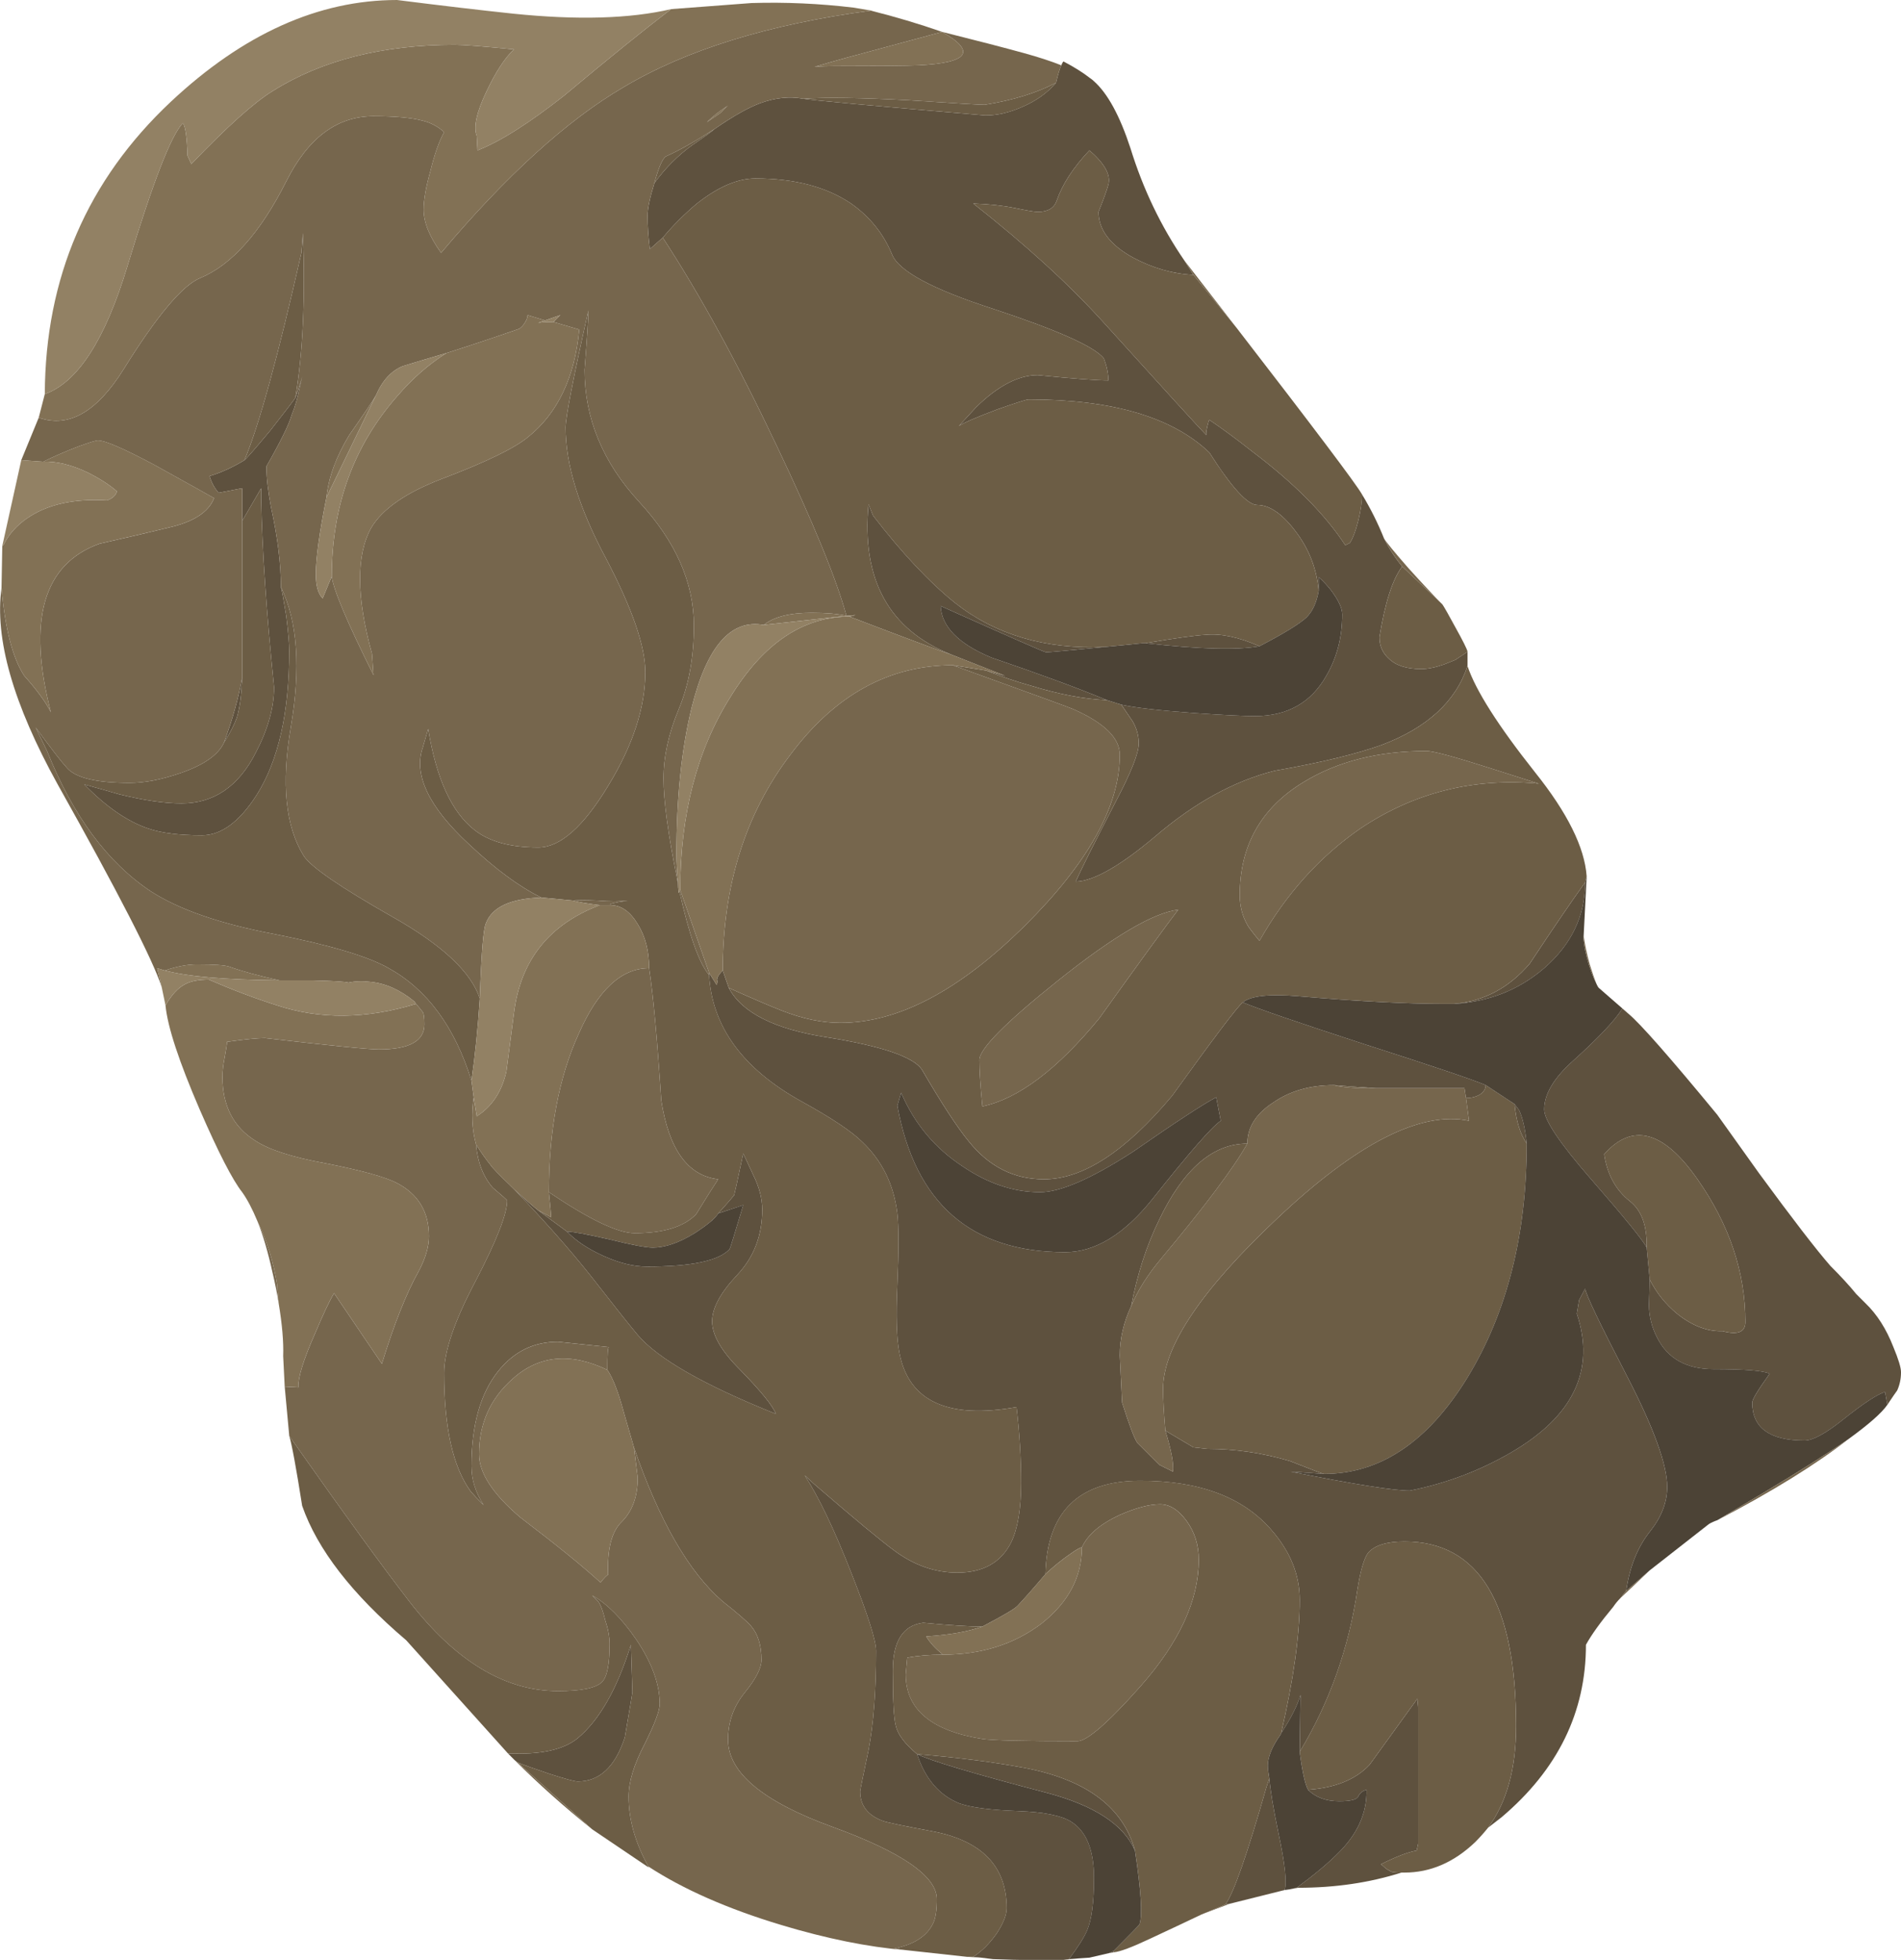 <?xml version="1.0" encoding="iso-8859-1"?>
<!-- Generator: Adobe Illustrator 15.1.0, SVG Export Plug-In . SVG Version: 6.00 Build 0)  -->
<!DOCTYPE svg PUBLIC "-//W3C//DTD SVG 1.1//EN" "http://www.w3.org/Graphics/SVG/1.1/DTD/svg11.dtd">
<svg version="1.1" id="Layer_1" xmlns="http://www.w3.org/2000/svg" xmlns:xlink="http://www.w3.org/1999/xlink" x="0px" y="0px"
	 width="125.2px" height="129.05px" viewBox="0 0 125.2 129.05" style="enable-background:new 0 0 125.2 129.05;"
	 xml:space="preserve">
<g>
	<path style="fill-rule:evenodd;clip-rule:evenodd;fill:#5E513E;" d="M89.7,32.55c0.566,0.934,1.05,1.9,1.45,2.9
		c0.333,0.667,0.733,1.283,1.199,1.85c-0.633,0.833-1.133,2.383-1.5,4.65c0,0.566,0.2,1.033,0.601,1.4
		c0.467,0.467,1.184,0.7,2.149,0.7c0.434,0,0.934-0.1,1.5-0.3l0.75-0.3l0.75-0.5l0.051-0.05v0.95c-0.767,2.333-2.65,4.066-5.65,5.2
		c-1.667,0.6-4.017,1.167-7.05,1.7c-2.667,0.667-5.3,2.117-7.9,4.35c-2.3,1.933-4.033,2.917-5.2,2.95
		c0.301-0.7,1.184-2.466,2.65-5.3c1-1.9,1.5-3.167,1.5-3.8c0-0.5-0.134-0.983-0.4-1.45c-0.066-0.1-0.316-0.467-0.75-1.1
		c0.9,0.2,2.5,0.383,4.801,0.55c1.899,0.133,3.233,0.2,4,0.2c2.133,0,3.699-0.883,4.699-2.65c0.7-1.2,1.051-2.55,1.051-4.05
		c0-0.4-0.25-0.934-0.75-1.6c-0.267-0.333-0.534-0.617-0.801-0.85v0.9c-0.133-1.467-0.649-2.783-1.55-3.95
		c-0.866-1.133-1.7-1.7-2.5-1.7c-0.633,0-1.684-1.15-3.149-3.45c-2.434-2.333-6.4-3.5-11.9-3.5c-0.134,0-0.816,0.217-2.05,0.65
		c-1.334,0.5-2.184,0.867-2.55,1.1L64.3,26.8c1.434-1.4,2.783-2.1,4.05-2.1c2.334,0.233,3.884,0.35,4.65,0.35
		c0-0.3-0.05-0.633-0.15-1L72.7,23.6c-0.601-0.767-3.017-1.85-7.25-3.25c-4.034-1.3-6.267-2.5-6.7-3.6
		c-0.567-1.367-1.467-2.483-2.7-3.35c-1.633-1.1-3.733-1.65-6.3-1.65c-1.167,0-2.45,0.55-3.85,1.65c-0.833,0.7-1.583,1.45-2.25,2.25
		L42.8,16.4c-0.1-0.8-0.15-1.533-0.15-2.2c0-0.467,0.15-1.184,0.45-2.15c0.733-1,1.566-1.833,2.5-2.5
		c0.833-0.566,1.316-0.917,1.45-1.05c1.2-0.833,2.2-1.4,3-1.7c1-0.367,1.95-0.466,2.85-0.3c0.567,0.1,4.567,0.467,12,1.1
		c0.767,0,1.566-0.184,2.399-0.55c0.934-0.4,1.684-0.933,2.25-1.6C69.684,4.883,69.8,4.5,69.9,4.3
		c0.066-0.167,0.116-0.25,0.149-0.25c0.7,0.367,1.283,0.733,1.75,1.1c0.101,0.067,0.184,0.133,0.25,0.2c0.9,0.8,1.7,2.267,2.4,4.4
		c0.833,2.7,2.017,5.167,3.55,7.4l0.6,0.95c-1.366-0.067-2.699-0.45-4-1.15c-1.5-0.833-2.25-1.833-2.25-3
		c0.334-0.833,0.551-1.434,0.65-1.8c0.167-0.633-0.25-1.383-1.25-2.25c-1.066,1.133-1.783,2.233-2.15,3.3
		c-0.166,0.5-0.583,0.75-1.25,0.75c-0.199,0-0.699-0.083-1.5-0.25c-0.833-0.167-1.75-0.267-2.75-0.3c3.434,2.7,6.284,5.3,8.551,7.8
		c4.1,4.533,6.366,7.017,6.8,7.45c-0.033-0.133,0.017-0.433,0.149-0.9c0-0.033,0.017-0.067,0.051-0.1c0.8,0.533,1.75,1.233,2.85,2.1
		c2.733,2.067,4.767,4.117,6.1,6.15l0.301-0.15c0.199-0.3,0.383-0.783,0.55-1.45C89.616,33.633,89.7,33.05,89.7,32.55z M75.45,42.35
		c1.967-0.333,3.283-0.517,3.95-0.55c1-0.1,2.183,0.15,3.55,0.75C81.483,42.817,78.983,42.75,75.45,42.35z M72.9,46.1
		c-1.5-0.067-3.167-0.383-5-0.95c-0.967-0.267-1.95-0.6-2.95-1l1.25,0.35l-3.55-1.4c-4.101-1.633-5.917-4.934-5.45-9.9l0.3,0.75
		c1.9,2.466,3.7,4.383,5.4,5.75c2.666,2.1,5.949,3.066,9.85,2.9c-2.4,0.233-3.684,0.35-3.85,0.35c-0.101,0-2.417-1.017-6.95-3.05
		c0.066,1.367,1.184,2.5,3.35,3.4C68.434,44.367,70.967,45.3,72.9,46.1z M104.4,58.1c0,2.2-0.9,4.083-2.7,5.65
		c-1.667,1.434-3.65,2.217-5.95,2.35c1.967-0.166,3.634-1.05,5-2.649C102.316,61.083,103.533,59.3,104.4,58.1z M97.85,71.45
		c0,0.233-0.116,0.434-0.35,0.6c-0.267,0.167-0.583,0.25-0.95,0.25l-0.1-0.649H90.6l-2.75-0.2c-1.566,0-2.899,0.383-4,1.149
		c-1.133,0.733-1.699,1.634-1.699,2.7c-2.267,0-4.2,1.667-5.801,5C75.517,82,74.9,83.9,74.5,86c-0.5,1.066-0.75,2.15-0.75,3.25
		l0.15,3.1c0.466,1.467,0.8,2.351,1,2.65l1.449,1.45l0.9,0.45c0.066-0.5-0.1-1.4-0.5-2.7l1.85,1.1l0.9,0.101
		c1.833,0,3.65,0.267,5.45,0.8c1.434,0.566,2.184,0.85,2.25,0.85L85,96.9c4.167,0.833,6.783,1.25,7.85,1.25
		c2.367-0.467,4.584-1.301,6.65-2.5c4.134-2.4,5.583-5.45,4.35-9.15l0.15-0.9l0.4-0.75c0.033,0.367,0.966,2.317,2.8,5.851
		c1.733,3.366,2.6,5.767,2.6,7.2c0,1-0.366,1.966-1.1,2.899c-0.834,1.033-1.367,2.351-1.601,3.95
		c-0.138,0.169-0.271,0.336-0.399,0.5c-0.167,0.167-0.316,0.35-0.45,0.55c-0.833,1-1.434,1.834-1.8,2.5
		c0,4.434-1.851,8.217-5.55,11.351c-0.301,0.233-0.601,0.466-0.9,0.699c1.233-1.666,1.85-3.899,1.85-6.699
		c0-8.101-2.449-12.15-7.35-12.15c-1.167,0-1.967,0.25-2.4,0.75c-0.267,0.366-0.5,1.167-0.699,2.4
		c-0.567,3.866-1.834,7.433-3.801,10.699l0.051-3.75c-0.198,0.694-0.624,1.536-1.275,2.525c0.816-3.533,1.225-6.458,1.225-8.775
		c0-1.666-0.633-3.216-1.899-4.649c-1.867-2.134-4.733-3.2-8.601-3.2c-4.066,0-6.149,2.05-6.25,6.15
		c-0.733,0.866-1.35,1.566-1.85,2.1c-0.2,0.2-0.967,0.65-2.3,1.35c-0.834,0-2.134-0.083-3.9-0.25c-1.333,0.167-2,1.217-2,3.15
		c0,1.967,0.067,3.184,0.2,3.65c0.133,0.566,0.6,1.183,1.4,1.85c0.533,1.634,1.467,2.717,2.8,3.25
		c0.767,0.267,2.066,0.434,3.899,0.5c1.667,0.066,2.817,0.3,3.45,0.7c1,0.633,1.5,1.866,1.5,3.7c0,1.6-0.149,2.75-0.45,3.449
		C71.4,127.566,71,128.2,70.4,129l-0.351,0.05c-1.333,0.033-2.883,0.017-4.649-0.05l-0.801-0.1l-0.5-0.051
		c0.567-0.366,1.084-0.883,1.551-1.55c0.433-0.666,0.649-1.217,0.649-1.649c0-2.733-1.6-4.417-4.8-5.051
		c-1.967-0.366-3.083-0.6-3.35-0.699c-1-0.367-1.5-1.017-1.5-1.95c0-0.066,0.184-0.967,0.55-2.7c0.333-1.733,0.5-3.917,0.5-6.55
		c0-0.667-0.534-2.351-1.6-5.05c-1.133-2.9-2.167-5.067-3.1-6.5l0.6,0.55c2.667,2.3,4.433,3.767,5.3,4.399
		c1.3,0.967,2.684,1.45,4.15,1.45c1.7,0,2.884-0.666,3.55-2c0.434-0.899,0.65-2.2,0.65-3.899c0-1.634-0.1-3.301-0.3-5
		c-4.5,0.8-7.067-0.367-7.7-3.5c-0.2-0.967-0.25-2.483-0.15-4.551c0.1-2.267,0.1-3.833,0-4.699c-0.233-1.9-1-3.467-2.3-4.7
		c-0.7-0.7-2.05-1.601-4.05-2.7c-3.833-2.134-5.85-4.9-6.05-8.3v-0.15l0.5,0.8c0.033-0.067,0.05-0.15,0.05-0.25
		c-0.067-0.167,0.05-0.4,0.35-0.7l0.4,1.15c0.867,1.634,3.017,2.717,6.45,3.25c3.566,0.566,5.65,1.267,6.25,2.101
		c1.3,2.233,2.333,3.816,3.1,4.75c1.334,1.666,2.983,2.5,4.95,2.5c2.566,0,5.384-1.834,8.45-5.5C79.934,68.35,81.483,66.3,81.85,66
		c0.934,0.4,3.601,1.316,8,2.75C94.316,70.184,96.983,71.083,97.85,71.45z M108.65,84.25c0.433,0.866,1.033,1.616,1.8,2.25
		c1,0.8,2,1.184,3,1.15c1,0.267,1.5,0.066,1.5-0.601c0-3.267-1.05-6.399-3.15-9.399c-2.233-3.2-4.283-3.75-6.149-1.65
		c0.199,1.333,0.767,2.366,1.699,3.1c0.767,0.601,1.134,1.617,1.101,3.051c-0.2-0.434-1.434-1.95-3.7-4.551
		c-2.033-2.333-3.05-3.85-3.05-4.55c0-1,0.633-2.066,1.899-3.2c1.7-1.533,2.784-2.683,3.25-3.449l0.4,0.35
		c0.767,0.634,2.717,2.85,5.85,6.65l2.75,3.85c2.2,3,3.767,5.033,4.7,6.1c0.7,0.7,1.267,1.317,1.7,1.851l0.6,0.6
		c0.767,0.733,1.384,1.7,1.851,2.9c0.333,0.8,0.5,1.35,0.5,1.649c0,0.434-0.084,0.834-0.25,1.2c-0.101,0.134-0.316,0.45-0.65,0.95
		l-0.149-0.85c-0.534,0.166-1.467,0.783-2.801,1.85c-1.133,0.9-1.966,1.35-2.5,1.35c-2.3,0-3.449-0.833-3.449-2.5
		c0-0.199,0.383-0.833,1.149-1.899c-0.399-0.2-1.633-0.3-3.7-0.3c-1.767,0-3-0.684-3.699-2.051
		c-0.367-0.699-0.551-1.433-0.551-2.199L108.65,84.25z M100.55,75.3c-0.434-0.633-0.7-1.5-0.8-2.6l0.3,0.399
		C100.283,73.6,100.45,74.333,100.55,75.3z M15.95,44.6c-0.034,1.1-0.15,1.983-0.35,2.65c-0.167,0.467-0.45,1.017-0.85,1.65
		C15.317,47.367,15.717,45.933,15.95,44.6z M15.95,34.3v-2.15l-1.55,0.3c-0.267-0.3-0.467-0.667-0.6-1.1
		c0.767-0.233,1.534-0.583,2.3-1.05c0.133-0.1,0.7-0.75,1.7-1.95c0.967-1.233,1.517-1.95,1.65-2.15c0.2-0.534,0.35-1,0.45-1.4
		l-0.15,0.65c-0.133,0.7-0.317,1.333-0.55,1.9c-0.167,0.6-0.717,1.717-1.65,3.35c0,0.033,0,0.066,0,0.1c0,0.667,0.1,1.534,0.3,2.6
		c0.433,1.967,0.65,3.717,0.65,5.25c0.067,0.233,0.183,0.867,0.35,1.9c0.133,1.067,0.2,1.833,0.2,2.3c0,4.066-0.716,7.233-2.15,9.5
		C15.767,54.117,14.567,55,13.3,55c-1.5,0-2.683-0.15-3.55-0.45c-1.367-0.466-2.767-1.433-4.2-2.9c0.733,0.2,1.5,0.417,2.3,0.65
		c1.633,0.4,3,0.6,4.1,0.6c2.133,0,3.767-1.117,4.9-3.35c0.8-1.533,1.2-2.966,1.2-4.3c-0.5-4.9-0.783-9.033-0.85-12.4
		c0-0.233,0-0.467,0-0.7L15.95,34.3z M33.85,78.3c0.8,0.733,1.333,1.2,1.6,1.4l1.9,1.399c0.566,0.601,1.367,1.134,2.4,1.601
		s1.983,0.7,2.85,0.7c2.933,0,4.75-0.384,5.45-1.15c0.034-0.033,0.333-1,0.9-2.9L47.3,79.9c0.6-0.667,0.95-1.067,1.05-1.2
		c0.033-0.101,0.233-1.017,0.6-2.75l0.65,1.399c0.4,0.801,0.6,1.567,0.6,2.301c0,1.699-0.55,3.133-1.65,4.3
		c-1.1,1.166-1.65,2.184-1.65,3.05c0,0.9,0.6,1.95,1.8,3.15c1.4,1.433,2.2,2.416,2.4,2.949C46.367,91.2,43.333,89.467,42,87.9
		c-0.533-0.634-1.567-1.934-3.1-3.9C37.467,82.2,35.783,80.3,33.85,78.3z M80.1,72.25c-0.833,0.434-2.666,1.634-5.5,3.6
		c-2.733,1.767-4.767,2.65-6.1,2.65c-1.733,0-3.434-0.566-5.1-1.7c-1.833-1.2-3.184-2.816-4.05-4.85L59.1,72.8
		c1.167,6.434,4.85,9.65,11.05,9.65c1.966,0,3.883-1.167,5.75-3.5c2.433-3.066,3.933-4.783,4.5-5.15L80.1,72.25z M60.4,115.5
		c2.8,0.233,5.234,0.55,7.3,0.95c3.934,0.8,6.283,2.6,7.05,5.399c-0.733-1.699-2.667-2.966-5.8-3.8
		C64.116,116.783,61.267,115.934,60.4,115.5z M34.1,116.05l-0.2-0.149l-0.45-0.45c2.133,0.1,3.667-0.233,4.6-1
		c1.434-1.2,2.6-3.25,3.5-6.15l0.1,3.101c0,0.066-0.167,1.066-0.5,3c-0.633,1.933-1.667,2.899-3.1,2.899
		c-0.2,0-0.816-0.166-1.85-0.5C35.2,116.467,34.5,116.217,34.1,116.05z M84.6,124.45L81,125.35l-0.3,0.051
		c0.533-0.7,1.434-3.267,2.7-7.7c0.066-0.2,0.133-0.4,0.199-0.601c0.067,0.801,0.267,2,0.601,3.601
		C84.634,122.733,84.767,123.983,84.6,124.45z M73.35,128.55l-0.3,0.05l0.3-0.149V128.55z M86.15,117.85
		c1.8-0.133,3.149-0.683,4.05-1.649c1.133-1.566,2.184-3.017,3.149-4.351L93.4,112.4v9L93.3,121.85c-0.566,0.101-1.35,0.4-2.35,0.9
		l0.35,0.3c0.167,0.101,0.283,0.167,0.351,0.2c0.1,0.033,0.316,0.05,0.649,0.05c-2.1,0.667-4.366,1-6.8,1h-0.1
		c1.133-0.833,2.033-1.583,2.699-2.25c1.301-1.267,1.934-2.666,1.9-4.2c-0.267,0.067-0.45,0.217-0.55,0.45
		c-0.101,0.2-0.517,0.3-1.25,0.3C87.333,118.6,86.65,118.35,86.15,117.85z"/>
	<path style="fill-rule:evenodd;clip-rule:evenodd;fill:#6C5D45;" d="M78.6,18.1l2.851,3.5c5.1,6.6,7.85,10.25,8.25,10.95
		c0,0.5-0.084,1.083-0.25,1.75c-0.167,0.667-0.351,1.15-0.55,1.45L88.6,35.9c-1.333-2.033-3.366-4.083-6.1-6.15
		c-1.1-0.867-2.05-1.567-2.85-2.1c-0.034,0.033-0.051,0.067-0.051,0.1c-0.133,0.467-0.183,0.767-0.149,0.9
		c-0.434-0.433-2.7-2.917-6.8-7.45c-2.267-2.5-5.117-5.1-8.551-7.8c1,0.033,1.917,0.133,2.75,0.3c0.801,0.167,1.301,0.25,1.5,0.25
		c0.667,0,1.084-0.25,1.25-0.75c0.367-1.067,1.084-2.167,2.15-3.3c1,0.867,1.417,1.617,1.25,2.25c-0.1,0.367-0.316,0.967-0.65,1.8
		c0,1.167,0.75,2.167,2.25,3C75.9,17.65,77.233,18.033,78.6,18.1z M52.9,6.5c1.467-0.1,3.783-0.067,6.95,0.1c3,0.2,4.667,0.3,5,0.3
		c1.867-0.3,3.434-0.783,4.7-1.45c-0.566,0.667-1.316,1.2-2.25,1.6C66.467,7.417,65.667,7.6,64.9,7.6
		C57.467,6.967,53.467,6.6,52.9,6.5z M43.1,12.05c0.267-1,0.517-1.583,0.75-1.75c0.833-0.367,1.9-0.966,3.2-1.8
		c-0.133,0.133-0.617,0.483-1.45,1.05C44.667,10.217,43.833,11.05,43.1,12.05z M62.65,43.1c-0.534-0.167-2.767-1-6.7-2.5l0.4-0.1
		l-0.6,0.05c-0.667-2.433-2.183-6.133-4.55-11.1c-2.567-5.434-5.083-10.034-7.55-13.8c0.667-0.8,1.417-1.55,2.25-2.25
		c1.4-1.1,2.684-1.65,3.85-1.65c2.567,0,4.667,0.55,6.3,1.65c1.233,0.867,2.133,1.983,2.7,3.35c0.433,1.1,2.667,2.3,6.7,3.6
		c4.233,1.4,6.649,2.483,7.25,3.25l0.149,0.45c0.101,0.367,0.15,0.7,0.15,1c-0.767,0-2.316-0.117-4.65-0.35
		c-1.267,0-2.616,0.7-4.05,2.1l-1.149,1.25c0.366-0.233,1.216-0.6,2.55-1.1c1.233-0.434,1.916-0.65,2.05-0.65
		c5.5,0,9.467,1.167,11.9,3.5c1.466,2.3,2.517,3.45,3.149,3.45c0.8,0,1.634,0.567,2.5,1.7c0.9,1.167,1.417,2.483,1.55,3.95
		c-0.133,0.767-0.399,1.35-0.8,1.75c-0.467,0.434-1.5,1.067-3.1,1.9c-1.367-0.6-2.55-0.85-3.55-0.75
		c-0.667,0.034-1.983,0.217-3.95,0.55h-0.2c-0.934,0.1-1.767,0.183-2.5,0.25c-3.9,0.167-7.184-0.8-9.85-2.9
		c-1.7-1.367-3.5-3.284-5.4-5.75l-0.3-0.75C56.733,38.167,58.55,41.467,62.65,43.1z M48,65.05c1.567,0.7,2.733,1.2,3.5,1.5
		c1.367,0.533,2.65,0.8,3.85,0.8c3.8,0,7.85-2.133,12.15-6.399c4.167-4.133,6.25-7.883,6.25-11.25c0-1.1-1.017-2.1-3.05-3
		c-0.033-0.034-2.684-1-7.95-2.9l2.2,0.35c1,0.4,1.983,0.733,2.95,1c1.833,0.567,3.5,0.883,5,0.95l0.949,0.3
		c0.434,0.633,0.684,1,0.75,1.1c0.267,0.467,0.4,0.95,0.4,1.45c0,0.633-0.5,1.9-1.5,3.8c-1.467,2.833-2.35,4.6-2.65,5.3
		c1.167-0.033,2.9-1.017,5.2-2.95c2.601-2.233,5.233-3.684,7.9-4.35c3.033-0.533,5.383-1.1,7.05-1.7c3-1.133,4.884-2.867,5.65-5.2
		c0.533,1.6,2.017,3.933,4.449,7c2.134,2.667,3.267,4.95,3.4,6.85l-0.1,0.4c-0.867,1.2-2.084,2.983-3.65,5.35
		c-1.366,1.6-3.033,2.483-5,2.649H95.1c-2.466,0-5.649-0.166-9.55-0.5c-1.934-0.166-3.166-0.033-3.7,0.4
		c-0.366,0.3-1.916,2.35-4.649,6.15c-3.066,3.666-5.884,5.5-8.45,5.5c-1.967,0-3.616-0.834-4.95-2.5
		c-0.767-0.934-1.8-2.517-3.1-4.75c-0.6-0.834-2.684-1.534-6.25-2.101C51.017,67.767,48.867,66.684,48,65.05z M92.35,37.3L95,39.8
		c0.134,0.2,0.417,0.7,0.85,1.5c0.5,0.9,0.767,1.434,0.801,1.6L96.6,42.95l-0.75,0.5l-0.75,0.3c-0.566,0.2-1.066,0.3-1.5,0.3
		c-0.966,0-1.683-0.233-2.149-0.7c-0.4-0.367-0.601-0.833-0.601-1.4C91.217,39.683,91.717,38.133,92.35,37.3z M90.6,71.65h-1.05
		c-0.767-0.034-1.333-0.101-1.7-0.2L90.6,71.65z M96.55,72.3c0.367,0,0.684-0.083,0.95-0.25c0.233-0.166,0.35-0.366,0.35-0.6
		l1.9,1.25c0.1,1.1,0.366,1.967,0.8,2.6c0,6-1.3,11.134-3.899,15.4c-2.601,4.233-5.75,6.35-9.45,6.35
		c-0.066,0-0.816-0.283-2.25-0.85c-1.8-0.533-3.617-0.8-5.45-0.8L78.6,95.3l-1.85-1.1c-0.1-1.167-0.15-2.084-0.15-2.75
		c0-2.767,2.517-6.517,7.551-11.25c5.233-4.934,9.433-7.066,12.6-6.4L96.55,72.3z M46.7,64.2c0.2,3.399,2.216,6.166,6.05,8.3
		c2,1.1,3.35,2,4.05,2.7c1.3,1.233,2.067,2.8,2.3,4.7c0.1,0.866,0.1,2.433,0,4.699c-0.1,2.067-0.05,3.584,0.15,4.551
		c0.633,3.133,3.2,4.3,7.7,3.5c0.2,1.699,0.3,3.366,0.3,5c0,1.699-0.217,3-0.65,3.899c-0.666,1.334-1.85,2-3.55,2
		c-1.466,0-2.85-0.483-4.15-1.45c-0.867-0.633-2.633-2.1-5.3-4.399L53,97.15c0.933,1.433,1.967,3.6,3.1,6.5
		c1.066,2.699,1.6,4.383,1.6,5.05c0,2.633-0.167,4.816-0.5,6.55c-0.367,1.733-0.55,2.634-0.55,2.7c0,0.934,0.5,1.583,1.5,1.95
		c0.267,0.1,1.383,0.333,3.35,0.699c3.2,0.634,4.8,2.317,4.8,5.051c0,0.433-0.217,0.983-0.649,1.649
		c-0.467,0.667-0.983,1.184-1.551,1.55H63.7l-4.1-0.449l-0.7-0.101c1.3-0.267,2.15-0.816,2.55-1.649
		c0.167-0.334,0.25-0.867,0.25-1.601c0-1.5-2.284-3.083-6.85-4.75c-4.6-1.666-6.9-3.583-6.9-5.75c0-1.166,0.367-2.2,1.1-3.1
		c0.733-0.9,1.1-1.617,1.1-2.15c0-0.967-0.233-1.717-0.7-2.25c-0.3-0.333-0.917-0.866-1.85-1.6c-2.233-1.934-4.184-5.316-5.85-10.15
		l-0.65-2.25c-0.367-1.366-0.733-2.316-1.1-2.85c0-1,0.033-1.5,0.1-1.5l-3.35-0.351c-1.6,0-2.917,0.65-3.95,1.95
		c-1.167,1.467-1.75,3.55-1.75,6.25c0,0.867,0.267,1.717,0.8,2.55C31.45,98.7,31.167,98.4,31,98.2c-1.167-1.601-1.75-4.2-1.75-7.8
		c0-1.434,0.7-3.467,2.1-6.101c1.367-2.633,2.05-4.383,2.05-5.25c0-0.033-0.316-0.316-0.95-0.85c-0.633-0.733-1-1.684-1.1-2.851
		c0.333,0.534,0.65,0.983,0.95,1.351c0.067,0.133,0.55,0.633,1.45,1.5c0.033,0.033,0.067,0.066,0.1,0.1c1.933,2,3.617,3.9,5.05,5.7
		c1.533,1.967,2.567,3.267,3.1,3.9c1.333,1.566,4.367,3.3,9.1,5.199c-0.2-0.533-1-1.517-2.4-2.949c-1.2-1.2-1.8-2.25-1.8-3.15
		c0-0.866,0.55-1.884,1.65-3.05c1.1-1.167,1.65-2.601,1.65-4.3c0-0.733-0.2-1.5-0.6-2.301l-0.65-1.399
		c-0.367,1.733-0.567,2.649-0.6,2.75c-0.1,0.133-0.45,0.533-1.05,1.2c-0.167,0.3-0.683,0.733-1.55,1.3
		c-1.033,0.633-1.95,0.95-2.75,0.95c-0.467,0-1.433-0.184-2.9-0.551c-1.467-0.333-2.383-0.5-2.75-0.5l-1.9-1.399l0.85,0.45
		c0-0.101-0.05-0.65-0.15-1.65c2.667,1.8,4.55,2.7,5.65,2.7c1.9,0,3.25-0.417,4.05-1.25c0.633-1.033,1.117-1.8,1.45-2.3
		c-2-0.233-3.25-1.967-3.75-5.2c-0.267-4.066-0.533-6.967-0.8-8.7c0-1.133-0.25-2.1-0.75-2.9c-0.5-0.833-1.1-1.25-1.8-1.25
		c-0.162-0.064,0.222-0.165,1.15-0.3c-0.543,0.063-1.193,0.063-1.95,0c-0.833-0.033-1.383-0.033-1.65,0l-2.1-0.2
		c-1.433-0.7-3.017-1.867-4.75-3.5c-2.667-2.467-3.683-4.6-3.05-6.4L28.2,48c0.533,3.267,1.55,5.483,3.05,6.65
		c0.967,0.767,2.367,1.15,4.2,1.15c1.433,0,2.966-1.35,4.6-4.05c1.633-2.667,2.45-5.167,2.45-7.5c0-1.7-0.867-4.2-2.6-7.5
		c-1.767-3.3-2.65-6.167-2.65-8.6c0-0.667,0.5-3.233,1.5-7.7c0,0.5-0.083,1.8-0.25,3.9c0,3.2,1.2,6.1,3.6,8.7
		c2.4,2.6,3.6,5.317,3.6,8.15c0,2.066-0.333,3.9-1,5.5c-0.667,1.6-1,3.117-1,4.55c0,1.467,0.3,3.683,0.9,6.65
		c0,0.067,0.017,0.133,0.05,0.2c0,0.233,0.017,0.467,0.05,0.7l0.05-0.1C45.383,61.567,46.033,63.4,46.7,64.2z M108.65,84.25
		l-0.2-2.1c0.033-1.434-0.334-2.45-1.101-3.051c-0.933-0.733-1.5-1.767-1.699-3.1c1.866-2.1,3.916-1.55,6.149,1.65
		c2.101,3,3.15,6.133,3.15,9.399c0,0.667-0.5,0.867-1.5,0.601c-1,0.033-2-0.351-3-1.15C109.684,85.866,109.083,85.116,108.65,84.25z
		 M81.65,58.95c0,0.7,0.166,1.35,0.5,1.95c0.066,0.133,0.333,0.483,0.8,1.05c1.733-3.067,3.95-5.534,6.649-7.4
		c3.534-2.367,7.45-3.35,11.75-2.95l-3.3-1.05c-2.3-0.733-3.666-1.1-4.1-1.1c-3.167,0-5.867,0.683-8.101,2.05
		C83.05,53.2,81.65,55.683,81.65,58.95z M74.5,86c0.4-2.1,1.017-4,1.85-5.7c1.601-3.333,3.534-5,5.801-5
		c-0.9,1.601-2.801,4.134-5.7,7.601C75.583,83.934,74.934,84.967,74.5,86z M39,120.45l-4.9-4.4c0.4,0.167,1.1,0.417,2.1,0.75
		c1.033,0.334,1.65,0.5,1.85,0.5c1.434,0,2.467-0.967,3.1-2.899c0.333-1.934,0.5-2.934,0.5-3l-0.1-3.101
		c-0.9,2.9-2.066,4.95-3.5,6.15c-0.933,0.767-2.466,1.1-4.6,1l-6.7-7.45c-3.567-3.033-5.85-5.983-6.85-8.85
		c-0.4-2.534-0.683-4.067-0.85-4.601c3.567,5.066,6.217,8.717,7.95,10.95c3.033,3.9,6.283,5.85,9.75,5.85c1.533,0,2.5-0.199,2.9-0.6
		c0.333-0.333,0.5-1.167,0.5-2.5c0-0.467-0.1-1-0.3-1.6c-0.133-0.567-0.283-0.967-0.45-1.2l-0.4-0.4c0.967,0.533,1.933,1.5,2.9,2.9
		c1.033,1.533,1.55,2.95,1.55,4.25c0,0.434-0.333,1.316-1,2.649c-0.7,1.334-1.05,2.483-1.05,3.45c0,1.5,0.434,3.033,1.3,4.601v0.05
		L39,120.45z M16.1,30.3c0.967-2.3,2.217-6.85,3.75-13.65l0.1-1.3c0.167,4.267,0,7.883-0.5,10.85c-0.133,0.2-0.684,0.917-1.65,2.15
		C16.8,29.55,16.233,30.2,16.1,30.3z M15.95,34.3l1.25-2.15c0,0.233,0,0.467,0,0.7c0.066,3.367,0.35,7.5,0.85,12.4
		c0,1.333-0.4,2.767-1.2,4.3c-1.133,2.233-2.767,3.35-4.9,3.35c-1.1,0-2.467-0.2-4.1-0.6c-0.8-0.233-1.567-0.45-2.3-0.65
		c1.434,1.467,2.833,2.434,4.2,2.9C10.617,54.85,11.8,55,13.3,55c1.267,0,2.467-0.883,3.6-2.65c1.434-2.267,2.15-5.434,2.15-9.5
		c0-0.467-0.066-1.233-0.2-2.3c-0.167-1.033-0.283-1.667-0.35-1.9c1.1,2.267,1.317,5.35,0.65,9.25c-0.633,3.7-0.35,6.517,0.85,8.45
		c0.467,0.733,2.433,2.083,5.9,4.05c3.233,1.833,5.133,3.617,5.7,5.35c-0.133,2-0.317,3.8-0.55,5.4c-1.1-3.534-2.917-6-5.45-7.4
		c-1.333-0.767-3.85-1.517-7.55-2.25c-3.533-0.667-6.233-1.6-8.1-2.8c-2.867-1.9-5.15-4.983-6.85-9.25L2.35,47.9
		c1,1.367,1.683,2.25,2.05,2.65c0.567,0.667,1.95,1,4.15,1c0.967,0,2.083-0.216,3.35-0.65c1.533-0.533,2.483-1.2,2.85-2
		c0.4-0.633,0.683-1.183,0.85-1.65c0.2-0.667,0.316-1.55,0.35-2.65V34.3z M64.5,69.8c0,0.667,0.066,1.684,0.2,3.05
		c2.366-0.5,4.934-2.433,7.7-5.8c2.699-3.767,4.433-6.15,5.199-7.15c-1.633,0.2-4.267,1.75-7.899,4.65
		C66.233,67.316,64.5,69.066,64.5,69.8z M83.6,117.1c-0.066,0.2-0.133,0.4-0.199,0.601c-1.267,4.434-2.167,7-2.7,7.7l-1.55,0.649
		c-0.767,0.367-1.9,0.9-3.4,1.601c-1.2,0.566-2,0.866-2.4,0.899v-0.1c1.101-1.101,1.667-1.684,1.7-1.75
		c0.2-0.601,0.101-2.217-0.3-4.851c-0.767-2.8-3.116-4.6-7.05-5.399c-2.066-0.4-4.5-0.717-7.3-0.95c-0.8-0.667-1.267-1.283-1.4-1.85
		c-0.133-0.467-0.2-1.684-0.2-3.65c0-1.934,0.667-2.983,2-3.15c1.767,0.167,3.066,0.25,3.9,0.25c-0.934,0.334-2.167,0.551-3.7,0.65
		c0.233,0.4,0.6,0.8,1.1,1.2c-0.866,0-1.649,0.066-2.35,0.2l-0.1,1.1c0,2.3,1.684,3.717,5.05,4.25c0.666,0.1,2.75,0.15,6.25,0.15
		c0.633,0,2.017-1.2,4.149-3.601c2.567-2.899,3.851-5.684,3.851-8.35c0-0.967-0.267-1.816-0.8-2.55
		c-0.534-0.733-1.117-1.101-1.75-1.101c-0.7,0-1.584,0.233-2.65,0.7c-1.3,0.6-2.134,1.316-2.5,2.15
		c-0.066-0.034-0.333,0.116-0.8,0.449c-0.533,0.367-1.066,0.801-1.601,1.301c0.101-4.101,2.184-6.15,6.25-6.15
		c3.867,0,6.733,1.066,8.601,3.2c1.267,1.434,1.899,2.983,1.899,4.649c0,2.317-0.408,5.242-1.225,8.775l-0.025,0.025v0.05
		c-0.566,0.8-0.85,1.483-0.85,2.05C83.5,116.45,83.533,116.733,83.6,117.1z M98,120.35c-0.267,0.334-0.55,0.65-0.85,0.95
		c-1.4,1.334-2.95,2-4.65,2c-0.066,0-0.134,0-0.2,0c-0.333,0-0.55-0.017-0.649-0.05c-0.067-0.033-0.184-0.1-0.351-0.2l-0.35-0.3
		c1-0.5,1.783-0.8,2.35-0.9L93.4,121.4v-9l-0.051-0.551c-0.966,1.334-2.017,2.784-3.149,4.351c-0.9,0.967-2.25,1.517-4.05,1.649
		c-0.2-0.366-0.384-1.199-0.551-2.5c1.967-3.267,3.233-6.833,3.801-10.699c0.199-1.233,0.433-2.034,0.699-2.4
		c0.434-0.5,1.233-0.75,2.4-0.75c4.9,0,7.35,4.05,7.35,12.15C99.85,116.45,99.233,118.684,98,120.35z"/>
	<path style="fill-rule:evenodd;clip-rule:evenodd;fill:#4C4336;" d="M73.85,46.4L72.9,46.1c-1.934-0.8-4.467-1.733-7.601-2.8
		c-2.166-0.9-3.283-2.033-3.35-3.4c4.533,2.033,6.85,3.05,6.95,3.05c0.166,0,1.449-0.117,3.85-0.35c0.733-0.067,1.566-0.15,2.5-0.25
		h0.2c3.533,0.4,6.033,0.467,7.5,0.2c1.6-0.833,2.633-1.466,3.1-1.9c0.4-0.4,0.667-0.983,0.8-1.75V38
		c0.267,0.233,0.534,0.517,0.801,0.85c0.5,0.667,0.75,1.2,0.75,1.6c0,1.5-0.351,2.85-1.051,4.05c-1,1.767-2.566,2.65-4.699,2.65
		c-0.767,0-2.101-0.066-4-0.2C76.35,46.783,74.75,46.6,73.85,46.4z M104.5,57.7l-0.2,3.9c-0.033,0.267,0.033,0.733,0.2,1.4
		s0.384,1.267,0.65,1.8l0.05,0.1c0.033,0.067,0.066,0.117,0.1,0.15l1.55,1.351c-0.466,0.767-1.55,1.916-3.25,3.449
		c-1.267,1.134-1.899,2.2-1.899,3.2c0,0.7,1.017,2.217,3.05,4.55c2.267,2.601,3.5,4.117,3.7,4.551l0.2,2.1L108.6,85.9
		c0,0.767,0.184,1.5,0.551,2.199c0.699,1.367,1.933,2.051,3.699,2.051c2.067,0,3.301,0.1,3.7,0.3
		c-0.767,1.066-1.149,1.7-1.149,1.899c0,1.667,1.149,2.5,3.449,2.5c0.534,0,1.367-0.449,2.5-1.35
		c1.334-1.066,2.267-1.684,2.801-1.85l0.149,0.85c-0.366,0.533-1.217,1.283-2.55,2.25c-1.4,0.967-3.3,2.167-5.7,3.6
		c-1.399,0.834-2.383,1.417-2.95,1.75c-0.199,0.067-0.383,0.15-0.55,0.25l-3.899,3.051l-1.551,1.35
		c0.233-1.6,0.767-2.917,1.601-3.95c0.733-0.934,1.1-1.899,1.1-2.899c0-1.434-0.866-3.834-2.6-7.2
		c-1.834-3.533-2.767-5.483-2.8-5.851L104,85.6l-0.15,0.9c1.233,3.7-0.216,6.75-4.35,9.15c-2.066,1.199-4.283,2.033-6.65,2.5
		c-1.066,0-3.683-0.417-7.85-1.25l2.2,0.149c3.7,0,6.85-2.116,9.45-6.35c2.6-4.267,3.899-9.4,3.899-15.4
		c-0.1-0.967-0.267-1.7-0.5-2.2l-0.3-0.399l-1.9-1.25c-0.866-0.367-3.533-1.267-8-2.7c-4.399-1.434-7.066-2.35-8-2.75
		c0.534-0.434,1.767-0.566,3.7-0.4c3.9,0.334,7.084,0.5,9.55,0.5h0.65c2.3-0.133,4.283-0.916,5.95-2.35c1.8-1.567,2.7-3.45,2.7-5.65
		L104.5,57.7z M47.3,79.9l1.65-0.551c-0.567,1.9-0.867,2.867-0.9,2.9c-0.7,0.767-2.517,1.15-5.45,1.15
		c-0.867,0-1.817-0.233-2.85-0.7s-1.833-1-2.4-1.601c0.367,0,1.283,0.167,2.75,0.5c1.467,0.367,2.433,0.551,2.9,0.551
		c0.8,0,1.717-0.317,2.75-0.95C46.617,80.634,47.133,80.2,47.3,79.9z M80.1,72.25L80.4,73.8c-0.567,0.367-2.067,2.084-4.5,5.15
		c-1.867,2.333-3.784,3.5-5.75,3.5c-6.2,0-9.884-3.217-11.05-9.65l0.25-0.85c0.867,2.033,2.217,3.649,4.05,4.85
		c1.666,1.134,3.366,1.7,5.1,1.7c1.333,0,3.366-0.884,6.1-2.65C77.434,73.884,79.267,72.684,80.1,72.25z M71.05,128.95L70.4,129
		c0.6-0.8,1-1.434,1.199-1.9c0.301-0.699,0.45-1.85,0.45-3.449c0-1.834-0.5-3.067-1.5-3.7c-0.633-0.4-1.783-0.634-3.45-0.7
		c-1.833-0.066-3.133-0.233-3.899-0.5c-1.333-0.533-2.267-1.616-2.8-3.25c0.867,0.434,3.716,1.283,8.55,2.55
		c3.133,0.834,5.066,2.101,5.8,3.8c0.4,2.634,0.5,4.25,0.3,4.851c-0.033,0.066-0.6,0.649-1.7,1.75l-0.3,0.149l-1.3,0.301
		L71.05,128.95z M85.4,124.3l-0.45,0.101l-0.351,0.05c0.167-0.467,0.034-1.717-0.399-3.75c-0.334-1.601-0.533-2.8-0.601-3.601
		c-0.066-0.366-0.1-0.649-0.1-0.85c0-0.566,0.283-1.25,0.85-2.05v-0.05l0.025-0.025c0.651-0.989,1.077-1.831,1.275-2.525
		l-0.051,3.75c0.167,1.301,0.351,2.134,0.551,2.5c0.5,0.5,1.183,0.75,2.05,0.75c0.733,0,1.149-0.1,1.25-0.3
		c0.1-0.233,0.283-0.383,0.55-0.45c0.033,1.534-0.6,2.934-1.9,4.2C87.434,122.717,86.533,123.467,85.4,124.3z"/>
	<path style="fill-rule:evenodd;clip-rule:evenodd;fill:#76664D;" d="M113.1,100.1c0.567-0.333,1.551-0.916,2.95-1.75
		c2.4-1.433,4.3-2.633,5.7-3.6C119.616,96.417,116.733,98.2,113.1,100.1z M78,17.15l3.45,4.45L78.6,18.1L78,17.15z M57.35,0.7
		c1.6,0.4,3.167,0.867,4.7,1.4c2.267,0.566,4.066,1.033,5.4,1.4c0.967,0.267,1.783,0.533,2.45,0.8C69.8,4.5,69.684,4.883,69.55,5.45
		c-1.267,0.667-2.833,1.15-4.7,1.45c-0.333,0-2-0.1-5-0.3c-3.167-0.167-5.483-0.2-6.95-0.1c-0.9-0.167-1.85-0.067-2.85,0.3
		c-0.8,0.3-1.8,0.867-3,1.7c-1.3,0.833-2.367,1.433-3.2,1.8c-0.233,0.167-0.483,0.75-0.75,1.75c-0.3,0.967-0.45,1.684-0.45,2.15
		c0,0.667,0.05,1.4,0.15,2.2l0.85-0.75c2.467,3.767,4.983,8.367,7.55,13.8c2.367,4.966,3.883,8.667,4.55,11.1
		c-0.567-0.133-1.333-0.2-2.3-0.2c-1.434,0-2.483,0.267-3.15,0.8c-2.167-0.4-3.75,1.417-4.75,5.45c-0.667,2.733-1,5.95-1,9.65
		c0,0.5,0.034,1.117,0.1,1.85c-0.033-0.067-0.05-0.133-0.05-0.2c-0.6-2.967-0.9-5.183-0.9-6.65c0-1.433,0.333-2.95,1-4.55
		c0.667-1.6,1-3.434,1-5.5c0-2.833-1.2-5.55-3.6-8.15c-2.4-2.6-3.6-5.5-3.6-8.7c0.167-2.1,0.25-3.4,0.25-3.9
		c-1,4.466-1.5,7.033-1.5,7.7c0,2.434,0.883,5.3,2.65,8.6c1.733,3.3,2.6,5.8,2.6,7.5c0,2.333-0.817,4.833-2.45,7.5
		c-1.633,2.7-3.167,4.05-4.6,4.05c-1.833,0-3.233-0.383-4.2-1.15c-1.5-1.167-2.517-3.383-3.05-6.65l-0.35,1.2
		c-0.633,1.8,0.383,3.933,3.05,6.4c1.733,1.633,3.317,2.8,4.75,3.5c-2.033,0.066-3.25,0.633-3.65,1.7
		c-0.167,0.367-0.3,2.017-0.4,4.95c-0.567-1.733-2.467-3.517-5.7-5.35c-3.467-1.967-5.433-3.316-5.9-4.05
		c-1.2-1.934-1.483-4.75-0.85-8.45c0.667-3.9,0.45-6.983-0.65-9.25c0-1.533-0.217-3.283-0.65-5.25c-0.2-1.066-0.3-1.933-0.3-2.6
		c0-0.033,0-0.066,0-0.1c0.934-1.633,1.483-2.75,1.65-3.35c0.233-0.567,0.417-1.2,0.55-1.9l0.15-0.65c-0.1,0.4-0.25,0.867-0.45,1.4
		c0.5-2.967,0.667-6.583,0.5-10.85l-0.1,1.3C18.317,23.45,17.067,28,16.1,30.3c-0.767,0.467-1.533,0.817-2.3,1.05
		c0.133,0.433,0.333,0.8,0.6,1.1l1.55-0.3v2.15v10.3c-0.233,1.333-0.633,2.767-1.2,4.3c-0.367,0.8-1.317,1.467-2.85,2
		c-1.267,0.434-2.383,0.65-3.35,0.65c-2.2,0-3.583-0.333-4.15-1c-0.367-0.4-1.05-1.283-2.05-2.65l0.75,1.55
		c1.7,4.267,3.983,7.35,6.85,9.25c1.867,1.2,4.566,2.133,8.1,2.8c3.7,0.733,6.217,1.483,7.55,2.25c2.533,1.4,4.35,3.866,5.45,7.4
		l0.15,1.1c-0.167,1.066-0.117,2.1,0.15,3.1c0.1,1.167,0.467,2.117,1.1,2.851c0.633,0.533,0.95,0.816,0.95,0.85
		c0,0.867-0.683,2.617-2.05,5.25c-1.4,2.634-2.1,4.667-2.1,6.101c0,3.6,0.583,6.199,1.75,7.8c0.167,0.2,0.45,0.5,0.85,0.899
		c-0.533-0.833-0.8-1.683-0.8-2.55c0-2.7,0.583-4.783,1.75-6.25c1.034-1.3,2.35-1.95,3.95-1.95L40.1,88.7c-0.067,0-0.1,0.5-0.1,1.5
		c-2.433-1.167-4.517-0.967-6.25,0.6c-1.467,1.3-2.2,2.95-2.2,4.95c0,1.233,0.9,2.616,2.7,4.15c2.367,1.8,4.133,3.233,5.3,4.3
		c0.267-0.334,0.434-0.5,0.5-0.5c-0.066-1.7,0.233-2.867,0.9-3.5c0.7-0.7,1.05-1.667,1.05-2.9l-0.25-2
		c1.667,4.834,3.617,8.217,5.85,10.15c0.933,0.733,1.55,1.267,1.85,1.6c0.466,0.533,0.7,1.283,0.7,2.25c0,0.533-0.367,1.25-1.1,2.15
		c-0.733,0.899-1.1,1.934-1.1,3.1c0,2.167,2.3,4.084,6.9,5.75c4.566,1.667,6.85,3.25,6.85,4.75c0,0.733-0.083,1.267-0.25,1.601
		c-0.4,0.833-1.25,1.383-2.55,1.649l0.7,0.101c-2.434-0.2-5.15-0.75-8.15-1.65c-3.534-1.066-6.45-2.35-8.75-3.85
		c-0.867-1.567-1.3-3.101-1.3-4.601c0-0.967,0.35-2.116,1.05-3.45c0.667-1.333,1-2.216,1-2.649c0-1.3-0.517-2.717-1.55-4.25
		c-0.967-1.4-1.933-2.367-2.9-2.9l0.4,0.4c0.167,0.233,0.317,0.633,0.45,1.2c0.2,0.6,0.3,1.133,0.3,1.6c0,1.333-0.167,2.167-0.5,2.5
		c-0.4,0.4-1.367,0.6-2.9,0.6c-3.467,0-6.717-1.949-9.75-5.85c-1.733-2.233-4.383-5.884-7.95-10.95l-0.3-3.25l0.9,0.05
		c-0.033-0.633,0.333-1.816,1.1-3.55c0.533-1.267,0.95-2.149,1.25-2.649l3.15,4.649c0.8-2.6,1.6-4.616,2.4-6.05
		c0.467-0.866,0.7-1.65,0.7-2.35c0-1.601-0.7-2.767-2.1-3.5c-0.767-0.4-2.333-0.834-4.7-1.301c-2.2-0.399-3.75-0.899-4.65-1.5
		c-1.433-0.899-2.15-2.3-2.15-4.199c0-0.367,0.05-0.801,0.15-1.301c0.1-0.533,0.15-0.866,0.15-1c1.167-0.166,2-0.25,2.5-0.25
		c4.333,0.5,6.833,0.75,7.5,0.75c2,0,3-0.55,3-1.649c0-0.434-0.034-0.7-0.1-0.8c-0.067-0.101-0.217-0.284-0.45-0.551l-0.1-0.149
		c-0.933-0.767-1.9-1.2-2.9-1.3c-0.533-0.066-1.017-0.05-1.45,0.05c-0.2-0.067-1.017-0.117-2.45-0.15c-0.733,0-1.433,0-2.1,0
		c-1.367-0.3-2.467-0.6-3.3-0.9c-0.267-0.1-0.983-0.15-2.15-0.15c-0.6,0-1.3,0.133-2.1,0.4l-0.5-0.15l0.3,1.25
		c-0.566-1.767-2.85-6.217-6.85-13.35c-2.933-5.3-4.167-9.617-3.7-12.95c0.233,2.7,0.733,4.633,1.5,5.8
		c0.833,0.933,1.417,1.733,1.75,2.4c-1.567-6.066-0.5-9.767,3.2-11.1c2.067-0.466,3.567-0.816,4.5-1.05
		c1.667-0.367,2.684-1.017,3.05-1.95c-0.467-0.267-1.783-1-3.95-2.2c-2-1.067-3.233-1.6-3.7-1.6c-0.133,0-0.567,0.133-1.3,0.4
		c-0.867,0.333-1.633,0.667-2.3,1L1.4,30.3l1.15-2.8c1.967,0.7,3.833-0.367,5.6-3.2c2.2-3.533,3.883-5.533,5.05-6
		c2.066-0.867,3.95-2.983,5.65-6.35c1.433-2.867,3.35-4.3,5.75-4.3c1.433,0,2.517,0.1,3.25,0.3c0.533,0.133,1,0.383,1.4,0.75
		c-0.333,0.6-0.633,1.45-0.9,2.55c-0.3,1.067-0.45,1.917-0.45,2.55c0,0.833,0.383,1.784,1.15,2.85c4.3-5.1,8.3-8.733,12-10.9
		C45.183,3.283,50.617,1.6,57.35,0.7z M46.55,8.05L47.5,7.4c0.133-0.167,0.283-0.316,0.45-0.45
		C47.383,7.317,46.917,7.683,46.55,8.05z M95,39.8l-2.65-2.5c-0.466-0.566-0.866-1.183-1.199-1.85c0.133,0.233,0.666,0.883,1.6,1.95
		C93.684,38.433,94.434,39.233,95,39.8z M108.65,103.4c-0.167,0.166-0.817,0.783-1.95,1.85c0.128-0.164,0.262-0.331,0.399-0.5
		L108.65,103.4z M104.3,61.6c0.066,0.533,0.2,1.167,0.4,1.9c0.166,0.533,0.316,0.967,0.45,1.3c-0.267-0.533-0.483-1.133-0.65-1.8
		S104.267,61.867,104.3,61.6z M81.65,58.95c0-3.267,1.399-5.75,4.199-7.45c2.233-1.367,4.934-2.05,8.101-2.05
		c0.434,0,1.8,0.367,4.1,1.1l3.3,1.05c-4.3-0.4-8.216,0.583-11.75,2.95c-2.699,1.867-4.916,4.333-6.649,7.4
		c-0.467-0.567-0.733-0.917-0.8-1.05C81.816,60.3,81.65,59.65,81.65,58.95z M87.85,71.45c0.367,0.1,0.934,0.166,1.7,0.2h1.05h5.851
		l0.1,0.649l0.2,1.5c-3.167-0.666-7.366,1.467-12.6,6.4c-5.034,4.733-7.551,8.483-7.551,11.25c0,0.666,0.051,1.583,0.15,2.75
		c0.4,1.3,0.566,2.2,0.5,2.7l-0.9-0.45L74.9,95c-0.2-0.3-0.534-1.184-1-2.65l-0.15-3.1c0-1.1,0.25-2.184,0.75-3.25
		c0.434-1.033,1.083-2.066,1.95-3.1c2.899-3.467,4.8-6,5.7-7.601c0-1.066,0.566-1.967,1.699-2.7
		C84.95,71.833,86.283,71.45,87.85,71.45z M62.05,2.1l-6.3,1.7c-0.733,0.2-1.433,0.4-2.1,0.6c0.434-0.033,0.867-0.05,1.3-0.05
		c2.867,0,4.716-0.017,5.55-0.05C63.8,4.133,64.316,3.4,62.05,2.1z M48,65.05l-0.4-1.15c0-5.566,1.483-10.3,4.45-14.2
		c2.934-3.934,6.5-5.9,10.7-5.9c5.267,1.9,7.917,2.867,7.95,2.9c2.033,0.9,3.05,1.9,3.05,3c0,3.367-2.083,7.117-6.25,11.25
		c-4.3,4.267-8.35,6.399-12.15,6.399c-1.2,0-2.483-0.267-3.85-0.8C50.733,66.25,49.567,65.75,48,65.05z M24.75,26.05
		c-0.233,0.4-0.817,1.267-1.75,2.6c-0.867,1.434-1.367,2.8-1.5,4.1c-0.467,2.333-0.7,4.017-0.7,5.05c0,0.767,0.15,1.3,0.45,1.6
		l0.6-1.45c0.1,0.867,1.017,3.033,2.75,6.5l-0.1-1.4c-1.033-3.733-1.05-6.5-0.05-8.3c0.733-1.233,2.267-2.3,4.6-3.2
		c2.9-1.1,4.8-2.017,5.7-2.75c1.967-1.566,3.1-3.933,3.4-7.1l-1.7-0.5l0.45-0.45l-1,0.35l-1.15-0.35c0,0.167-0.083,0.367-0.25,0.6
		c-0.067,0.1-0.167,0.2-0.3,0.3c-1.733,0.6-3.333,1.133-4.8,1.6c-1.033,0.3-1.983,0.583-2.85,0.85
		C25.783,24.4,25.183,25.05,24.75,26.05z M39.5,59.6c-0.833-0.1-1.417-0.2-1.75-0.3c0.267-0.033,0.817-0.033,1.65,0
		c0.757,0.063,1.407,0.063,1.95,0c-0.928,0.136-1.312,0.236-1.15,0.3H39.5z M16.95,80.4c0.633,1.3,1.066,2.699,1.3,4.199
		c0,0.134,0.033,0.534,0.1,1.2c-0.1-0.633-0.233-1.3-0.4-2C17.65,82.434,17.317,81.3,16.95,80.4z M42.75,63.75
		c0.267,1.733,0.533,4.634,0.8,8.7c0.5,3.233,1.75,4.967,3.75,5.2c-0.333,0.5-0.816,1.267-1.45,2.3c-0.8,0.833-2.15,1.25-4.05,1.25
		c-1.1,0-2.983-0.9-5.65-2.7c0-4.066,0.65-7.533,1.95-10.4C39.367,65.2,40.917,63.75,42.75,63.75z M64.5,69.8
		c0-0.733,1.733-2.483,5.2-5.25c3.633-2.9,6.267-4.45,7.899-4.65c-0.767,1-2.5,3.383-5.199,7.15c-2.767,3.367-5.334,5.3-7.7,5.8
		C64.566,71.483,64.5,70.467,64.5,69.8z M44.8,58.6l1.9,5.45v0.15c-0.667-0.8-1.317-2.633-1.95-5.5L44.8,58.6z M63.7,128.85H64.1
		l0.5,0.051L63.7,128.85z M70.4,129l0.649-0.05l-1,0.1L70.4,129z M62.1,108.95c2.534,0,4.7-0.684,6.5-2.05
		c1.767-1.4,2.65-3.067,2.65-5c0.366-0.834,1.2-1.551,2.5-2.15c1.066-0.467,1.95-0.7,2.65-0.7c0.633,0,1.216,0.367,1.75,1.101
		c0.533,0.733,0.8,1.583,0.8,2.55c0,2.666-1.283,5.45-3.851,8.35c-2.133,2.4-3.517,3.601-4.149,3.601c-3.5,0-5.584-0.051-6.25-0.15
		c-3.367-0.533-5.05-1.95-5.05-4.25l0.1-1.1C60.45,109.017,61.233,108.95,62.1,108.95z M33.9,115.9l0.2,0.149l4.9,4.4
		C37.167,118.983,35.467,117.467,33.9,115.9z M80.7,125.4l0.3-0.051l-1.85,0.7L80.7,125.4z M85.5,124.3l-0.55,0.101l0.45-0.101H85.5
		z"/>
	<path style="fill-rule:evenodd;clip-rule:evenodd;fill:#827155;" d="M62.05,2.1c2.267,1.3,1.75,2.033-1.55,2.2
		c-0.833,0.034-2.683,0.05-5.55,0.05c-0.434,0-0.867,0.017-1.3,0.05c0.667-0.2,1.367-0.4,2.1-0.6L62.05,2.1z M46.55,8.05
		c0.367-0.367,0.833-0.733,1.4-1.1c-0.167,0.133-0.317,0.283-0.45,0.45L46.55,8.05z M57.35,0.7c-6.733,0.9-12.167,2.583-16.3,5.05
		c-3.7,2.167-7.7,5.8-12,10.9c-0.767-1.066-1.15-2.017-1.15-2.85c0-0.633,0.15-1.483,0.45-2.55c0.267-1.1,0.566-1.95,0.9-2.55
		c-0.4-0.367-0.867-0.617-1.4-0.75c-0.733-0.2-1.817-0.3-3.25-0.3c-2.4,0-4.317,1.434-5.75,4.3c-1.7,3.367-3.583,5.483-5.65,6.35
		c-1.167,0.467-2.85,2.467-5.05,6c-1.767,2.833-3.633,3.9-5.6,3.2l0.4-1.55c2.167-0.767,3.983-3.583,5.45-8.45
		c1.667-5.5,2.883-8.633,3.65-9.4c0.167,0.267,0.267,0.983,0.3,2.15l0.25,0.55c2.367-2.466,4.15-4.066,5.35-4.8
		c3.233-2.033,7.233-3.05,12-3.05c0.566,0,1.867,0.1,3.9,0.3c-0.6,0.567-1.2,1.483-1.8,2.75c-0.667,1.4-0.883,2.383-0.65,2.95
		l0.05,0.95c1.466-0.566,3.367-1.767,5.7-3.6c2.867-2.4,5.217-4.3,7.05-5.7l5.3-0.4c2.233-0.067,4.467,0.033,6.7,0.3l1.2,0.2H57.35z
		 M0.1,38.7l0.05-2.75c0.033-0.034,0.067-0.067,0.1-0.1c0.333-0.667,0.833-1.233,1.5-1.7c1.333-0.933,3.1-1.333,5.3-1.2
		c0.367-0.133,0.583-0.333,0.65-0.6c-0.5-0.434-1.15-0.85-1.95-1.25c-1.067-0.5-2.033-0.733-2.9-0.7c0.667-0.333,1.433-0.667,2.3-1
		c0.733-0.267,1.167-0.4,1.3-0.4c0.466,0,1.7,0.533,3.7,1.6c2.167,1.2,3.483,1.933,3.95,2.2c-0.367,0.934-1.383,1.583-3.05,1.95
		c-0.933,0.233-2.433,0.583-4.5,1.05c-3.7,1.333-4.767,5.034-3.2,11.1c-0.333-0.667-0.917-1.467-1.75-2.4
		C0.833,43.333,0.333,41.4,0.1,38.7z M18.4,64.55c-3.566-0.033-6.083-0.25-7.55-0.65c0.8-0.267,1.5-0.4,2.1-0.4
		c1.167,0,1.883,0.05,2.15,0.15C15.933,63.95,17.033,64.25,18.4,64.55z M18.75,91.3l-0.1-2c0.033-0.934-0.066-2.1-0.3-3.5
		c-0.067-0.666-0.1-1.066-0.1-1.2c-0.233-1.5-0.667-2.899-1.3-4.199c-0.333-0.801-0.667-1.434-1-1.9
		c-0.633-0.8-1.567-2.616-2.8-5.45c-1.367-3.166-2.117-5.45-2.25-6.85c0.4-0.7,0.833-1.167,1.3-1.4c0.367-0.2,0.883-0.3,1.55-0.3
		c1.533,0.667,3.033,1.233,4.5,1.7c2.833,0.934,5.883,0.899,9.15-0.101c0.233,0.267,0.383,0.45,0.45,0.551
		c0.066,0.1,0.1,0.366,0.1,0.8c0,1.1-1,1.649-3,1.649c-0.667,0-3.167-0.25-7.5-0.75c-0.5,0-1.333,0.084-2.5,0.25
		c0,0.134-0.05,0.467-0.15,1c-0.1,0.5-0.15,0.934-0.15,1.301c0,1.899,0.717,3.3,2.15,4.199c0.9,0.601,2.45,1.101,4.65,1.5
		c2.367,0.467,3.933,0.9,4.7,1.301c1.4,0.733,2.1,1.899,2.1,3.5c0,0.699-0.233,1.483-0.7,2.35c-0.8,1.434-1.6,3.45-2.4,6.05
		L22,85.15c-0.3,0.5-0.717,1.383-1.25,2.649c-0.767,1.733-1.133,2.917-1.1,3.55L18.75,91.3z M40,90.2
		c0.367,0.533,0.733,1.483,1.1,2.85l0.65,2.25l0.25,2c0,1.233-0.35,2.2-1.05,2.9c-0.667,0.633-0.967,1.8-0.9,3.5
		c-0.066,0-0.233,0.166-0.5,0.5c-1.167-1.066-2.933-2.5-5.3-4.3c-1.8-1.534-2.7-2.917-2.7-4.15c0-2,0.733-3.65,2.2-4.95
		C35.483,89.233,37.567,89.033,40,90.2z M31.35,75.35c-0.267-1-0.317-2.033-0.15-3.1l0.2,1.25c1-0.634,1.65-1.616,1.95-2.95
		c0-0.033,0.167-1.316,0.5-3.85c0.433-3.467,2.316-5.833,5.65-7.1h0.7c0.7,0,1.3,0.417,1.8,1.25c0.5,0.8,0.75,1.767,0.75,2.9
		c-1.833,0-3.383,1.45-4.65,4.35c-1.3,2.867-1.95,6.334-1.95,10.4c0.1,1,0.15,1.55,0.15,1.65l-0.85-0.45
		c-0.267-0.2-0.8-0.667-1.6-1.4c-0.033-0.033-0.067-0.066-0.1-0.1c-0.9-0.867-1.383-1.367-1.45-1.5
		C32,76.333,31.683,75.884,31.35,75.35z M50.3,41.15c0.667-0.533,1.717-0.8,3.15-0.8c0.966,0,1.733,0.066,2.3,0.2L50.3,41.15z
		 M44.8,58.6c0-4.967,1.1-9.2,3.3-12.7c2.167-3.533,4.783-5.3,7.85-5.3c3.933,1.5,6.166,2.333,6.7,2.5l3.55,1.4l-1.25-0.35
		l-2.2-0.35c-4.2,0-7.767,1.967-10.7,5.9c-2.966,3.9-4.45,8.633-4.45,14.2c-0.3,0.3-0.417,0.533-0.35,0.7
		c0,0.1-0.017,0.183-0.05,0.25l-0.5-0.8L44.8,58.6z M21.5,32.75c0.133-1.3,0.633-2.667,1.5-4.1c0.933-1.333,1.517-2.2,1.75-2.6
		L21.5,32.75z M21.85,37.95c0-4.633,1.433-8.583,4.3-11.85c1-1.167,2.083-2.117,3.25-2.85c1.467-0.467,3.067-1,4.8-1.6
		c0.133-0.1,0.233-0.2,0.3-0.3c0.167-0.233,0.25-0.434,0.25-0.6l1.15,0.35l-0.45,0.15c0.333-0.033,0.667-0.05,1-0.05l1.7,0.5
		c-0.3,3.167-1.433,5.533-3.4,7.1c-0.9,0.733-2.8,1.65-5.7,2.75c-2.333,0.9-3.867,1.967-4.6,3.2c-1,1.8-0.983,4.567,0.05,8.3
		l0.1,1.4C22.867,40.983,21.95,38.817,21.85,37.95z M68.85,103.65c0.534-0.5,1.067-0.934,1.601-1.301
		c0.467-0.333,0.733-0.483,0.8-0.449c0,1.933-0.884,3.6-2.65,5c-1.8,1.366-3.966,2.05-6.5,2.05c-0.5-0.4-0.866-0.8-1.1-1.2
		c1.533-0.1,2.767-0.316,3.7-0.65c1.333-0.699,2.1-1.149,2.3-1.35C67.5,105.217,68.116,104.517,68.85,103.65z"/>
	<path style="fill-rule:evenodd;clip-rule:evenodd;fill:#928164;" d="M0.15,35.95L1.4,30.3l1.45,0.1c0.867-0.033,1.833,0.2,2.9,0.7
		c0.8,0.4,1.45,0.816,1.95,1.25c-0.067,0.267-0.284,0.467-0.65,0.6c-2.2-0.133-3.966,0.267-5.3,1.2
		c-0.667,0.467-1.167,1.033-1.5,1.7C0.217,35.883,0.183,35.917,0.15,35.95z M10.85,63.9c1.467,0.4,3.983,0.617,7.55,0.65
		c0.667,0,1.367,0,2.1,0c1.433,0.034,2.25,0.083,2.45,0.15c0.433-0.1,0.917-0.117,1.45-0.05c1,0.1,1.967,0.534,2.9,1.3l0.1,0.149
		c-3.267,1-6.316,1.034-9.15,0.101c-1.467-0.467-2.967-1.033-4.5-1.7c-0.667,0-1.183,0.1-1.55,0.3c-0.467,0.233-0.9,0.7-1.3,1.4
		L10.65,65l-0.3-1.25L10.85,63.9z M39.5,59.6c-3.333,1.267-5.217,3.633-5.65,7.1c-0.333,2.533-0.5,3.816-0.5,3.85
		c-0.3,1.334-0.95,2.316-1.95,2.95l-0.2-1.25l-0.15-1.1c0.233-1.601,0.417-3.4,0.55-5.4c0.1-2.933,0.233-4.583,0.4-4.95
		c0.4-1.066,1.617-1.633,3.65-1.7l2.1,0.2C38.083,59.4,38.667,59.5,39.5,59.6z M44.8,58.6l-0.05,0.1l-0.05,0.1
		c-0.034-0.233-0.05-0.466-0.05-0.7c-0.066-0.733-0.1-1.35-0.1-1.85c0-3.7,0.333-6.917,1-9.65c1-4.033,2.583-5.85,4.75-5.45
		l5.45-0.6l0.6-0.05l-0.4,0.1c-3.067,0-5.684,1.767-7.85,5.3C45.9,49.4,44.8,53.633,44.8,58.6z M2.95,25.95
		c0.033-7.667,2.8-14.083,8.3-19.25C16.017,2.233,20.983,0,26.15,0c2.9,0.367,5.45,0.667,7.65,0.9c4.233,0.434,7.7,0.333,10.4-0.3
		c-1.833,1.4-4.184,3.3-7.05,5.7c-2.333,1.833-4.233,3.034-5.7,3.6L31.4,8.95C31.167,8.383,31.383,7.4,32.05,6
		c0.6-1.267,1.2-2.183,1.8-2.75c-2.033-0.2-3.333-0.3-3.9-0.3c-4.767,0-8.767,1.017-12,3.05c-1.2,0.733-2.983,2.333-5.35,4.8
		l-0.25-0.55c-0.033-1.167-0.133-1.883-0.3-2.15c-0.767,0.767-1.983,3.9-3.65,9.4C6.933,22.367,5.117,25.183,2.95,25.95z
		 M29.4,23.25c-1.167,0.733-2.25,1.683-3.25,2.85c-2.867,3.267-4.3,7.217-4.3,11.85l-0.6,1.45c-0.3-0.3-0.45-0.833-0.45-1.6
		c0-1.033,0.233-2.716,0.7-5.05l3.25-6.7c0.433-1,1.033-1.65,1.8-1.95C27.417,23.833,28.367,23.55,29.4,23.25z M36.45,21.2
		c-0.333,0-0.667,0.017-1,0.05l0.45-0.15l1-0.35L36.45,21.2z"/>
</g>
</svg>
